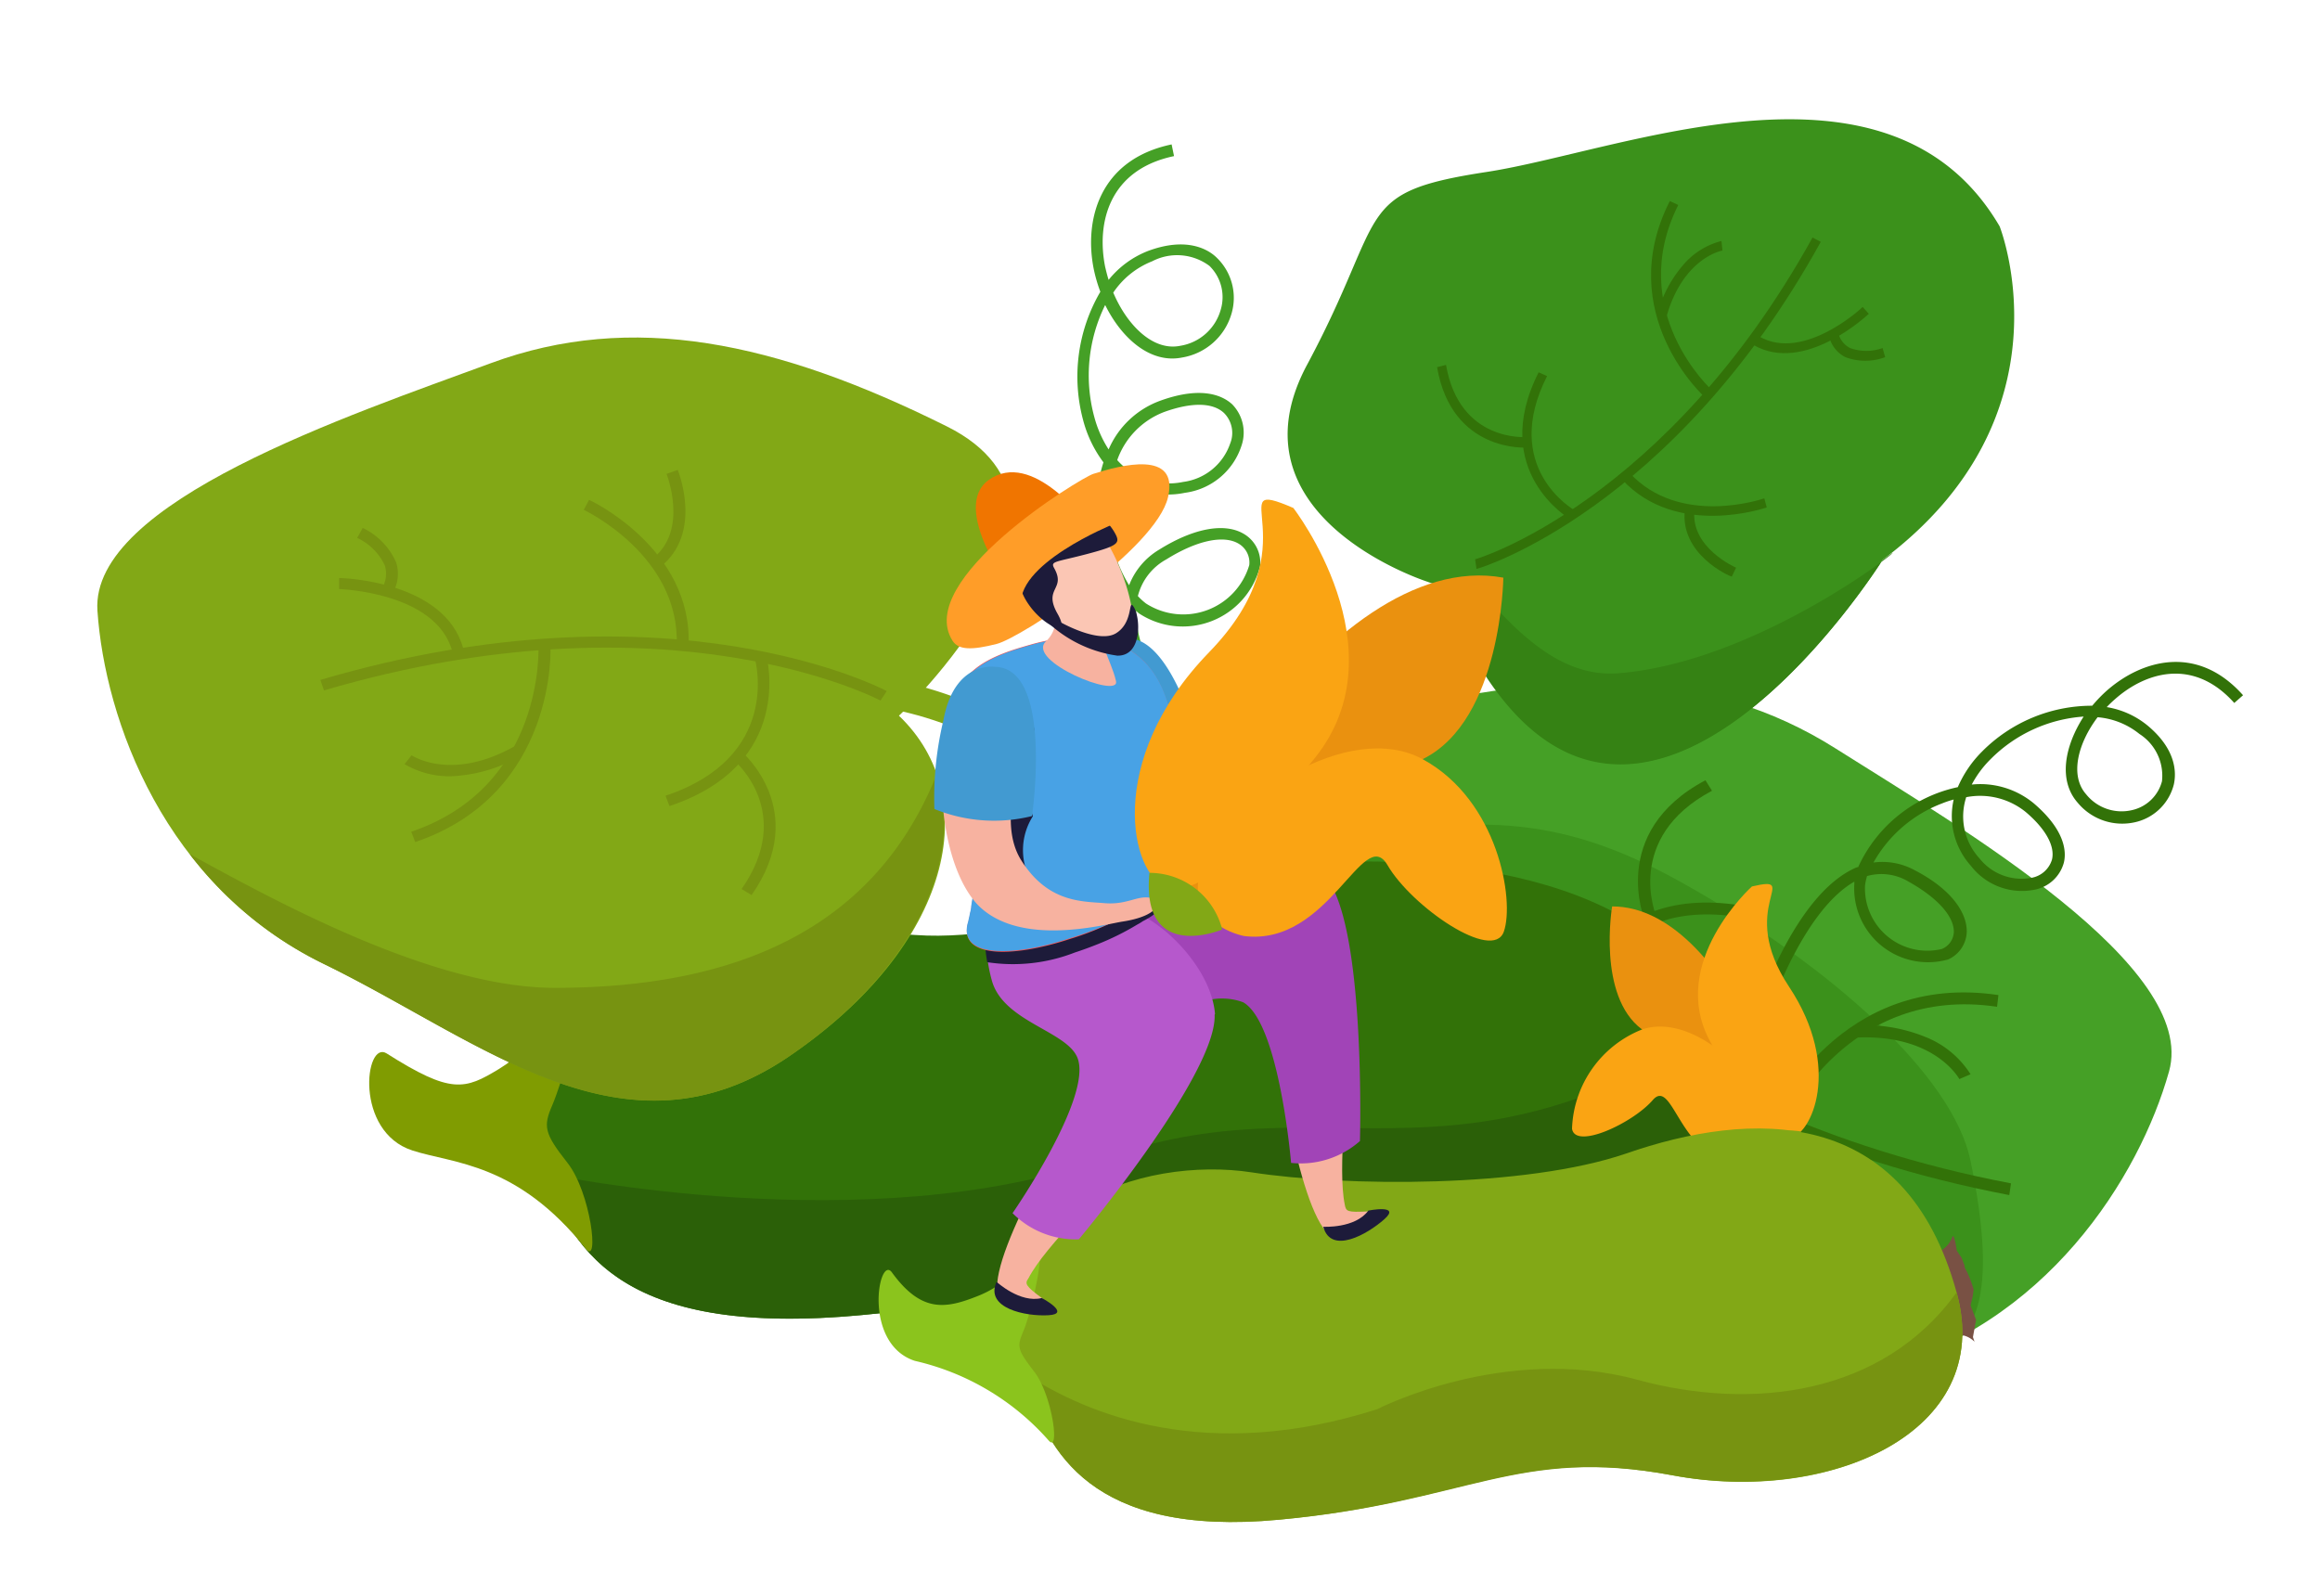<svg id="Layer_1" data-name="Layer 1" xmlns="http://www.w3.org/2000/svg" viewBox="0 0 134.77 92.7"><defs><style>.cls-1{fill:#45a026;}.cls-2{fill:#3b911b;}.cls-3{fill:#327208;}.cls-4{fill:#82a816;}.cls-5{fill:#2b6008;}.cls-6{fill:#809c01;}.cls-7{fill:#ea910f;}.cls-8{fill:#faa413;}.cls-9{fill:#795144;}.cls-10{fill:#779311;}.cls-11{fill:#8bc41d;}.cls-12{fill:#358214;}.cls-13{fill:#f07500;}.cls-14{fill:#ff9d28;}.cls-15{fill:#f7b2a0;}.cls-16{fill:#1d1b3a;}.cls-17{fill:#a144b7;}.cls-18{fill:#b658cc;}.cls-19{fill:#429ad1;}.cls-20{fill:#f95656;}.cls-21{fill:#48a2e5;}.cls-22{fill:#fbc6b4;}</style></defs><path class="cls-1" d="M79.16,58.54s-10-14.25.76-17,19.31-2.73,26.69,1.93S127.71,56.16,126,62.25s-7.13,14.86-17.14,17.37-19.55,8-27.48-.34S73.32,62.15,79.16,58.54Z"/><path class="cls-2" d="M77.33,62.66s-8-11.36.61-13.59,13.84-1.13,19.91,2.29c8.5,4.77,15.6,11.13,16.62,16.08,3.32,16.12-5.48,10-13.46,12s-15.59,6.35-21.92-.27S72.68,65.54,77.33,62.66Z"/><path class="cls-3" d="M86.44,52.43c.08.12,8.5,12.13,30.38,16.32l-.1.68C94.49,65.18,85.91,52.9,85.83,52.78Z"/><path class="cls-3" d="M108.64,67.28c-.78,3.72,4.42,6.59,4.47,6.62l-.33.6c-.24-.13-5.74-3.18-4.86-7.4Z"/><path class="cls-3" d="M116.09,57.81l-.08.68c-8.67-1.29-12.25,6.58-12.28,6.66l-.68-.29C103.09,64.77,106.88,56.43,116.09,57.81Z"/><path class="cls-3" d="M95.44,60.9l.65.36c-2.73,4.84,1.25,10,1.29,10.09l-.58.39S92.5,66.13,95.44,60.9Z"/><path class="cls-3" d="M101.05,52.59l-.07.68c-7.47-1.14-8.77,4.82-8.82,5.08l-.72-.17C91.46,58.11,92.9,51.34,101.05,52.59Z"/><path class="cls-3" d="M94.8,66l.18.69c-2.8.51-3.16,4.22-3.17,4.26l-.73-.1C91.1,70.71,91.5,66.65,94.8,66Z"/><path class="cls-3" d="M99.07,45.33l.38.61c-5.16,2.74-3.24,7.29-3.22,7.33l-.67.23S93.38,48.35,99.07,45.33Z"/><path class="cls-3" d="M111.84,60.24a5.5,5.5,0,0,1,2.63,2.17l-.65.28c-.06-.1-1.5-2.63-6-2.41l-.07-.7A9.24,9.24,0,0,1,111.84,60.24Z"/><path class="cls-3" d="M110.33,72.15l.43.57a1.68,1.68,0,0,0-.83,1.21,3.62,3.62,0,0,0,.74,2.29l-.58.38a4.16,4.16,0,0,1-.89-2.8A2.31,2.31,0,0,1,110.33,72.15Z"/><path class="cls-4" d="M69.52,61.7C64.16,38,46.15,40.84,45.39,41l-.31-1.8c.2,0,20.49-3.22,26.23,22.13Z"/><path class="cls-2" d="M82.93,33.8s-11.75-3.75-7-12.61,2.58-10,10.43-11.2,23.4-7.79,29.8,3.16c0,0,4.38,11-6.79,19.37,0,0-14.07,22.46-23.75,5.56A4.07,4.07,0,0,1,87,33.5S84.66,34.51,82.93,33.8Z"/><path class="cls-2" d="M73.29,68.37c-7.35-23.54,15.38-38,15.61-38.13l1,1.55c-.21.14-21.74,13.86-14.82,36Z"/><path class="cls-3" d="M31.49,67.53C33,72.44,35.83,77.74,50.06,76.4s18.41-4.19,30.12-2,22.18-2.45,20.08-13.22c-1.93-10-15.56-11.55-23.59-11.05s-16.38,4.69-23.5,4.19S27.29,54.15,31.49,67.53Z"/><path class="cls-5" d="M50.06,76.4c14.22-1.34,18.41-4.19,30.12-2,10.25,1.9,24.38.68,19.69-14.7C84.12,69.75,77,62.69,64.13,67.3c-13.69,4.88-32.43.88-32.43.88h0C33.3,72.9,36.47,77.68,50.06,76.4Z"/><path class="cls-6" d="M22.46,61.2c-1.26-.8-1.9,4.54,1.5,5.64,2.37.77,6.07.69,10.07,5.71.8,1,.29-3.28-1.07-5s-1.41-2.12-.87-3.36,2.24-6.86.78-5.77c-.73.54-1.67,2.32-3.88,3.68C27,63.31,26.21,63.58,22.46,61.2Z"/><path class="cls-4" d="M52.22,41.58S64.94,29.72,55,24.77,36.7,18.08,28.51,21.1,5.23,29.16,5.66,35.48,9.54,51.5,18.81,56s17.46,11.86,27,5.39S57.18,46.32,52.22,41.58Z"/><path class="cls-1" d="M70.6,45.53c-.24-.25-5.81-6.24-5.25-10.61,0,0,0-.06,0-.09a8.82,8.82,0,0,1-1.55-6.7,8.13,8.13,0,0,1,.3-1.27,7.08,7.08,0,0,1-1.18-2.45,9.76,9.76,0,0,1,1-7.46,8.75,8.75,0,0,1-.38-1.3c-.57-2.8.27-6.37,4.52-7.26l.14.68c-3.75.78-4.52,3.84-4,6.44.06.25.12.5.2.75a5.49,5.49,0,0,1,2.29-1.68c2.23-.83,3.49-.11,4,.4a3.24,3.24,0,0,1,.85,3.24,3.6,3.6,0,0,1-2.87,2.55c-1.83.37-3.5-1.09-4.47-3.05a9.23,9.23,0,0,0-.63,6.51,6.61,6.61,0,0,0,.83,1.88,5.2,5.2,0,0,1,3-2.83c2.49-.9,3.68-.25,4.18.21a2.35,2.35,0,0,1,.53,2.43,4,4,0,0,1-3.28,2.71,4.68,4.68,0,0,1-4.18-1.18,7.38,7.38,0,0,0-.16.79A8.34,8.34,0,0,0,65.59,34a4.15,4.15,0,0,1,1.75-2.07c2-1.25,3.8-1.58,4.92-.91a1.93,1.93,0,0,1,.94,1.87,4.63,4.63,0,0,1-7.06,2.73L66,35.49c-.07,4,5,9.52,5.1,9.57Zm-4.5-10.9a3.8,3.8,0,0,0,.47.43,4,4,0,0,0,6-2.23,1.27,1.27,0,0,0-.61-1.24c-.88-.53-2.45-.19-4.21.91A3.37,3.37,0,0,0,66.1,34.63Zm-1.2-7.9A4,4,0,0,0,68.72,28a3.34,3.34,0,0,0,2.74-2.23A1.64,1.64,0,0,0,71.11,24c-.65-.62-1.88-.64-3.47-.07A4.64,4.64,0,0,0,64.9,26.73ZM64.67,17c.81,1.91,2.32,3.41,3.89,3.09A2.92,2.92,0,0,0,70.91,18a2.54,2.54,0,0,0-.65-2.55,3.14,3.14,0,0,0-3.33-.27A4.87,4.87,0,0,0,64.67,17Z"/><path class="cls-3" d="M102.46,59.65l-.66-.2c.1-.31,2.32-7.51,6.08-9.07l.06,0a8.25,8.25,0,0,1,5.79-4.65,6.63,6.63,0,0,1,1.41-2.07,9,9,0,0,1,6.4-2.66,8.05,8.05,0,0,1,.86-.89c2-1.75,5.22-2.73,7.9.28l-.51.45c-2.34-2.62-5.11-1.83-6.93-.22-.17.15-.33.3-.48.46a5,5,0,0,1,2.36,1.06c1.69,1.4,1.69,2.75,1.54,3.43a3,3,0,0,1-2.22,2.19,3.36,3.36,0,0,1-3.37-1.13c-1.14-1.3-.75-3.29.35-5a8.45,8.45,0,0,0-5.41,2.48,6,6,0,0,0-1.09,1.47,4.87,4.87,0,0,1,3.59,1.08c1.87,1.59,1.91,2.85,1.76,3.46a2.19,2.19,0,0,1-1.71,1.57,3.74,3.74,0,0,1-3.69-1.39,4.32,4.32,0,0,1-1-3.85,5.66,5.66,0,0,0-.66.22,7.71,7.71,0,0,0-4,3.44,3.9,3.9,0,0,1,2.42.46c1.93,1,3,2.32,3,3.54a1.82,1.82,0,0,1-1.08,1.63,4.29,4.29,0,0,1-5.45-4.41s0-.07,0-.11C104.5,53.06,102.48,59.58,102.46,59.65Zm6-8.76a3.61,3.61,0,0,0-.12.55,3.62,3.62,0,0,0,4.47,3.69,1.12,1.12,0,0,0,.69-1c0-.93-1-2-2.63-2.91A3.05,3.05,0,0,0,108.48,50.89Zm5.76-4.58a3.61,3.61,0,0,0,.77,3.56A3.12,3.12,0,0,0,118,51a1.52,1.52,0,0,0,1.2-1.06c.19-.78-.37-1.79-1.53-2.77A4.21,4.21,0,0,0,114.24,46.31Zm7.63-4.64c-1.14,1.51-1.63,3.38-.67,4.47a2.64,2.64,0,0,0,2.69.92,2.32,2.32,0,0,0,1.72-1.67,2.88,2.88,0,0,0-1.31-2.75A4.44,4.44,0,0,0,121.87,41.67Z"/><path class="cls-7" d="M93.65,52.66s-.88,5.2,1.73,7.14,5.06,6,7.33,6.34S100.36,52.64,93.65,52.66Z"/><path class="cls-8" d="M100.74,67.44a1.91,1.91,0,0,0,2-2.41c-.48-2.39-4.32-6.22-7.33-5.23a6.44,6.44,0,0,0-4.09,5.77c.18,1.24,3.52-.31,4.69-1.66S97.57,67.28,100.74,67.44Z"/><path class="cls-8" d="M101.77,51.5s-4.92,4.42-2.43,9,3.29,5.8,4.59,5.64,3.11-4.12,0-8.81S104.74,50.81,101.77,51.5Z"/><path class="cls-4" d="M101.59,67.31s2.75,1.79,3-1.58A2.78,2.78,0,0,0,101.59,67.31Z"/><path class="cls-9" d="M112.73,72.67a1.55,1.55,0,0,0,.66-.75c.12-.45.28.74.28.74l.28.41.18.48s-.07,0,.12.31a6.57,6.57,0,0,1,.4,1.06l-.06.42-.12.5.32.84-.18,1,.09.27a1.36,1.36,0,0,0-1.35-.35Z"/><path class="cls-4" d="M59.64,80.43c1.19,3.78,3.69,8.89,14.65,7.86S88.13,84,97.16,85.71s18.74-2.44,16.51-10.59c-3-11-12-10.61-19.22-8.1-5.85,2-16.3,1.93-21.74,1.09C66.5,67.15,56.41,70.12,59.64,80.43Z"/><path class="cls-10" d="M74.29,88.29c11-1,13.84-4.26,22.87-2.58s18.74-2.44,16.51-10.59c0,0,0,0,0-.05-4.31,6-11.91,6.9-18.55,5.09C87.39,78.05,80,81.87,80,81.87c-9.82,3.14-16.73.38-20.49-2.08.06.22.11.42.18.64C60.83,84.21,63.33,89.32,74.29,88.29Z"/><path class="cls-11" d="M51.81,73.92c-.77-1.06-1.72,4.14,1.33,5.14a14.72,14.72,0,0,1,7.78,4.63c.67.77.21-2.64-.84-4s-1-1.47-.59-2.46S61,71.69,60,72.66c-.77.7-1.33,1.89-3.19,2.63S53.54,76.3,51.81,73.92Z"/><path class="cls-10" d="M51.15,40.7c-.12-.06-12.29-6.48-32.33-.59l-.21-.61c20.36-6,32.78.58,32.9.65Z"/><path class="cls-10" d="M26.27,37.83c-.94-3.43-6.51-3.6-6.57-3.61l0-.64c.25,0,6.14.19,7.21,4.09Z"/><path class="cls-10" d="M24.12,48.92l-.23-.6c7.78-2.64,7.39-10.74,7.39-10.82l.69,0C32,37.54,32.38,46.12,24.12,48.92Z"/><path class="cls-10" d="M40,37.49h-.69c.2-5.21-5.35-7.85-5.4-7.87l.31-.58C34.29,29.06,40.23,31.87,40,37.49Z"/><path class="cls-10" d="M38.89,46.83l-.23-.6c6.72-2.25,5.25-7.78,5.18-8l.67-.17C44.53,38.11,46.23,44.38,38.89,46.83Z"/><path class="cls-10" d="M38.35,32.94l-.44-.49c2.11-1.64.82-4.88.81-4.92l.65-.23C39.43,27.45,40.83,31,38.35,32.94Z"/><path class="cls-10" d="M43.66,52l-.58-.35c3.13-4.49-.42-7.46-.46-7.49l.46-.49S47.11,47.08,43.66,52Z"/><path class="cls-10" d="M26.61,45.07a5.07,5.07,0,0,1-3.11-.68l.41-.51c.1.06,2.38,1.54,6.06-.57l.36.55A8.69,8.69,0,0,1,26.61,45.07Z"/><path class="cls-10" d="M22.78,34.5l-.61-.3a1.6,1.6,0,0,0,.18-1.36,3.33,3.33,0,0,0-1.6-1.59l.32-.58a4,4,0,0,1,1.94,2A2.19,2.19,0,0,1,22.78,34.5Z"/><path class="cls-3" d="M85.69,32.49c.11,0,11.13-3.38,19.6-18.69l.48.25c-8.59,15.55-19.85,19-20,19Z"/><path class="cls-3" d="M102.2,19.55c2.58,1.49,6-1.69,6-1.72l.36.4c-.15.14-3.77,3.51-6.7,1.81Z"/><path class="cls-3" d="M97,11.68l.49.23c-3.08,6.15,1.92,10.75,2,10.79l-.39.43C99,23.08,93.68,18.22,97,11.68Z"/><path class="cls-3" d="M94.21,27.84l.43-.39c2.94,3.21,7.8,1.52,7.85,1.5l.14.53S97.39,31.32,94.21,27.84Z"/><path class="cls-3" d="M89.38,21.63l.49.22c-2.68,5.29,1.46,7.72,1.64,7.82l-.3.49S86.46,27.4,89.38,21.63Z"/><path class="cls-3" d="M97.88,29.58l.56,0c-.3,2.21,2.38,3.39,2.41,3.4l-.25.52C100.47,33.48,97.54,32.19,97.88,29.58Z"/><path class="cls-3" d="M83.48,21.33,84,21.2c.78,4.51,4.65,4.19,4.68,4.19V26S84.34,26.31,83.48,21.33Z"/><path class="cls-3" d="M97.73,15.45A4.33,4.33,0,0,1,100,14l.06.56c-.09,0-2.33.47-3.27,3.9l-.54-.12A7.18,7.18,0,0,1,97.73,15.45Z"/><path class="cls-3" d="M106.24,19.48l.54-.18a1.33,1.33,0,0,0,.69.92,2.79,2.79,0,0,0,1.89,0l.15.53a3.3,3.3,0,0,1-2.31,0A1.82,1.82,0,0,1,106.24,19.48Z"/><path class="cls-10" d="M32.23,57.39c-7,0-16.06-4.94-21.21-7.77A21.86,21.86,0,0,0,18.81,56c9.27,4.53,17.46,11.86,27,5.39C53.25,56.31,56,49.86,54.41,45,50.72,54.18,42.45,57.39,32.23,57.39Z"/><path class="cls-12" d="M94.06,39.11c-3.16.27-5.67-2-8.23-5a6.39,6.39,0,0,0-.24,4c9.68,16.9,23.75-5.56,23.75-5.56C112.43,30.2,103,38.37,94.06,39.11Z"/><path class="cls-13" d="M58.78,34.32s-3.62-4.81-1.34-6.44c2.52-1.79,5.62,2.39,6,2.87S58.78,34.32,58.78,34.32Z"/><path class="cls-14" d="M55.33,37.22c.34.55,1.12.56,2.57.19s9.25-5.52,9.95-8.52c.66-2.78-2.77-1.86-4.34-1.36C62.75,27.77,53.1,33.68,55.33,37.22Z"/><path class="cls-15" d="M74,59c.35,4.42,2,13.54,3.9,12.92s2.74-1.6,1.55-1.54-1.26,0-1.33-.39c-.44-2.13.22-6.63.08-9.89C78.08,56.28,73.73,55.08,74,59Z"/><path class="cls-16" d="M76.87,71.27s1.85.11,2.62-.94c0,0,1.92-.38.93.5S77.32,72.91,76.87,71.27Z"/><path class="cls-17" d="M79,66.29A5.2,5.2,0,0,1,75,67.56s-.68-8.12-2.78-9.33a3.53,3.53,0,0,0-2.15-.1c-1.51.24-3.33.72-4.65-.23-2.36-1.69-2.72-3-2.47-3.9a2.74,2.74,0,0,1,1.28-1.48l.13-.07,3.1-1.68.08,0c.78-.28,7-2.42,9.41.14S79,66.29,79,66.29Z"/><path class="cls-15" d="M64.6,37.36a2.65,2.65,0,0,1,2.92,1.22c1,1.85,1,6.14,3.49,7.65s4.2.57,5.43.09,1.5-1.26,2.25-1.46.94.71-.84,2c-.86.6-4.75,4.06-8,2.8C65.52,48,61.5,38.45,64.6,37.36Z"/><path class="cls-15" d="M63.54,63.16c-2.54,3.64-7,11.74-5.2,12.45s3.13.5,2.18-.2-1-.84-.78-1.14c1-1.94,4.38-5,6.34-7.59C68.36,63.66,65.76,60,63.54,63.16Z"/><path class="cls-16" d="M57.89,74.47s1.37,1.26,2.63.94c0,0,1.73.92.39,1S57.2,76,57.89,74.47Z"/><path class="cls-18" d="M70.56,59.08C70.5,62.65,62.67,72,62.67,72a5.17,5.17,0,0,1-3.85-1.52s4.64-6.69,3.78-9c-.6-1.6-4.38-2.11-5-4.58a8.71,8.71,0,0,1-.21-1C56.5,51.16,60.07,52,60.07,52l3.6.7a15.54,15.54,0,0,1,1.56.63c.26.12.66-.38,1-.21,2,1,4.17,3.51,4.35,5.79C70.55,58.94,70.56,59,70.56,59.08Z"/><path class="cls-19" d="M64.93,37.19s-2.36.48-1.75,4a19.47,19.47,0,0,0,1.35,5A9.29,9.29,0,0,0,70,44.56S68.14,36.05,64.93,37.19Z"/><path class="cls-16" d="M68.23,49.64l-3,3.66a15.54,15.54,0,0,0-1.56-.63l-3.6-.7s-3.57-.81-2.72,3.93a9.88,9.88,0,0,0,5.08-.56h0c.46-.15.92-.32,1.37-.5a15.49,15.49,0,0,0,2.27-1.13,2.9,2.9,0,0,0,.33-.2c1.86-.92,2.32-2.71,1.86-3.08A4.09,4.09,0,0,1,68.23,49.64Z"/><path class="cls-20" d="M67.66,40.41c-1.46-4-5.35-3.63-7.66-3-1.57.45-3.84,1.07-4.45,3h0A5.07,5.07,0,0,0,56,44c1.37,3.2,1,5.41.43,8.66,0,.2-.08.4-.11.62a2.61,2.61,0,0,0-.06.27c-.69,2.15,2.59,2.1,5.9,1h0a16.26,16.26,0,0,0,4-1.83,4.66,4.66,0,0,0,2.14-2.29A18,18,0,0,0,67.66,40.41Z"/><path class="cls-21" d="M56.6,51.52c-.06.35-.12.72-.18,1.1,0,.2-.08.4-.11.62a2.61,2.61,0,0,0-.06.27c-.69,2.15,2.59,2.1,5.9,1h0A19.33,19.33,0,0,0,65,53.4,12.71,12.71,0,0,1,56.6,51.52Z"/><path class="cls-21" d="M65,53.4c.41-.22.81-.44,1.17-.68a4.66,4.66,0,0,0,2.14-2.29,18,18,0,0,0-.62-10c-1.46-4-5.35-3.63-7.66-3-1.57.45-3.84,1.07-4.45,3h0A5.07,5.07,0,0,0,56,44c1.21,2.82,1,4.88.61,7.56A12.71,12.71,0,0,0,65,53.4Z"/><path class="cls-15" d="M60.87,34.35s1.09,1.78-.11,2.91,4.31,3.38,4.07,2.31c-.33-1.4-1.15-2.16-.64-3.85Z"/><path class="cls-22" d="M63.46,30.48c1.32,1,3.16,5.82,2,7.06-.5.53-2.82.25-4.49-1.78a4.22,4.22,0,0,1-.88-4.23C60.45,30.72,61.92,29.32,63.46,30.48Z"/><path class="cls-16" d="M64.75,30.94c.34.6.27.75-1.58,1.24s-2.17.41-1.93.83c.7,1.26-.66,1.14.19,2.64s-.81.71-1.65-.5a3.57,3.57,0,0,1-.4-3.47C60.2,29.29,63.51,28.76,64.75,30.94Z"/><path class="cls-16" d="M61.61,36.15s2.21,1.26,3.22.64.71-2,1-1.57c.43.57.56,2.91-.93,2.87A7.4,7.4,0,0,1,61,36.28Z"/><path class="cls-16" d="M56.64,51.25h3.28A1.43,1.43,0,0,1,59.8,51,3.66,3.66,0,0,1,60,47.42a12.87,12.87,0,0,1-.46-2c0-1,.69-2.08.54-3-.18-1.25-.68-3.07-2.23-3.11a2.44,2.44,0,0,0-2.25,1.11h0A5.07,5.07,0,0,0,56,44,11.81,11.81,0,0,1,56.64,51.25Z"/><path class="cls-15" d="M57.49,39.21a2.65,2.65,0,0,1,2.09,2.38c.08,2.11-1.8,5.95-.25,8.4s3.51,2.37,4.83,2.48,1.9-.46,2.66-.31.55,1.05-1.61,1.38c-1,.15-6,1.54-8.44-1C53.64,49.12,54.23,38.81,57.49,39.21Z"/><path class="cls-19" d="M57.8,38.74s-2.37-.38-3,3.12A19.23,19.23,0,0,0,54.28,47a9.16,9.16,0,0,0,5.67.41S61.21,38.81,57.8,38.74Z"/><path class="cls-14" d="M64.68,30.45s-5.87,2.36-5.34,4.9-2.32-3.61.45-5.11S63.83,29.47,64.68,30.45Z"/><path class="cls-7" d="M87.33,33.56s-.09,8.26-4.66,10.53-9.49,7.83-13.08,7.73S77,31.66,87.33,33.56Z"/><path class="cls-8" d="M72.27,54.38s-3.79-.7-2.37-4.26,8.41-8.39,12.77-6,5.32,8.19,4.69,10S82,52.67,80.6,50.26,77.21,55,72.27,54.38Z"/><path class="cls-8" d="M75.13,29.51s6.35,8.19,1.24,14.54-6.69,8-8.65,7.43-3.65-7.23,2.52-13.59S70.73,27.61,75.13,29.51Z"/><path class="cls-4" d="M71,54s-4.73,2-4.23-3.29A4.36,4.36,0,0,1,71,54Z"/></svg>